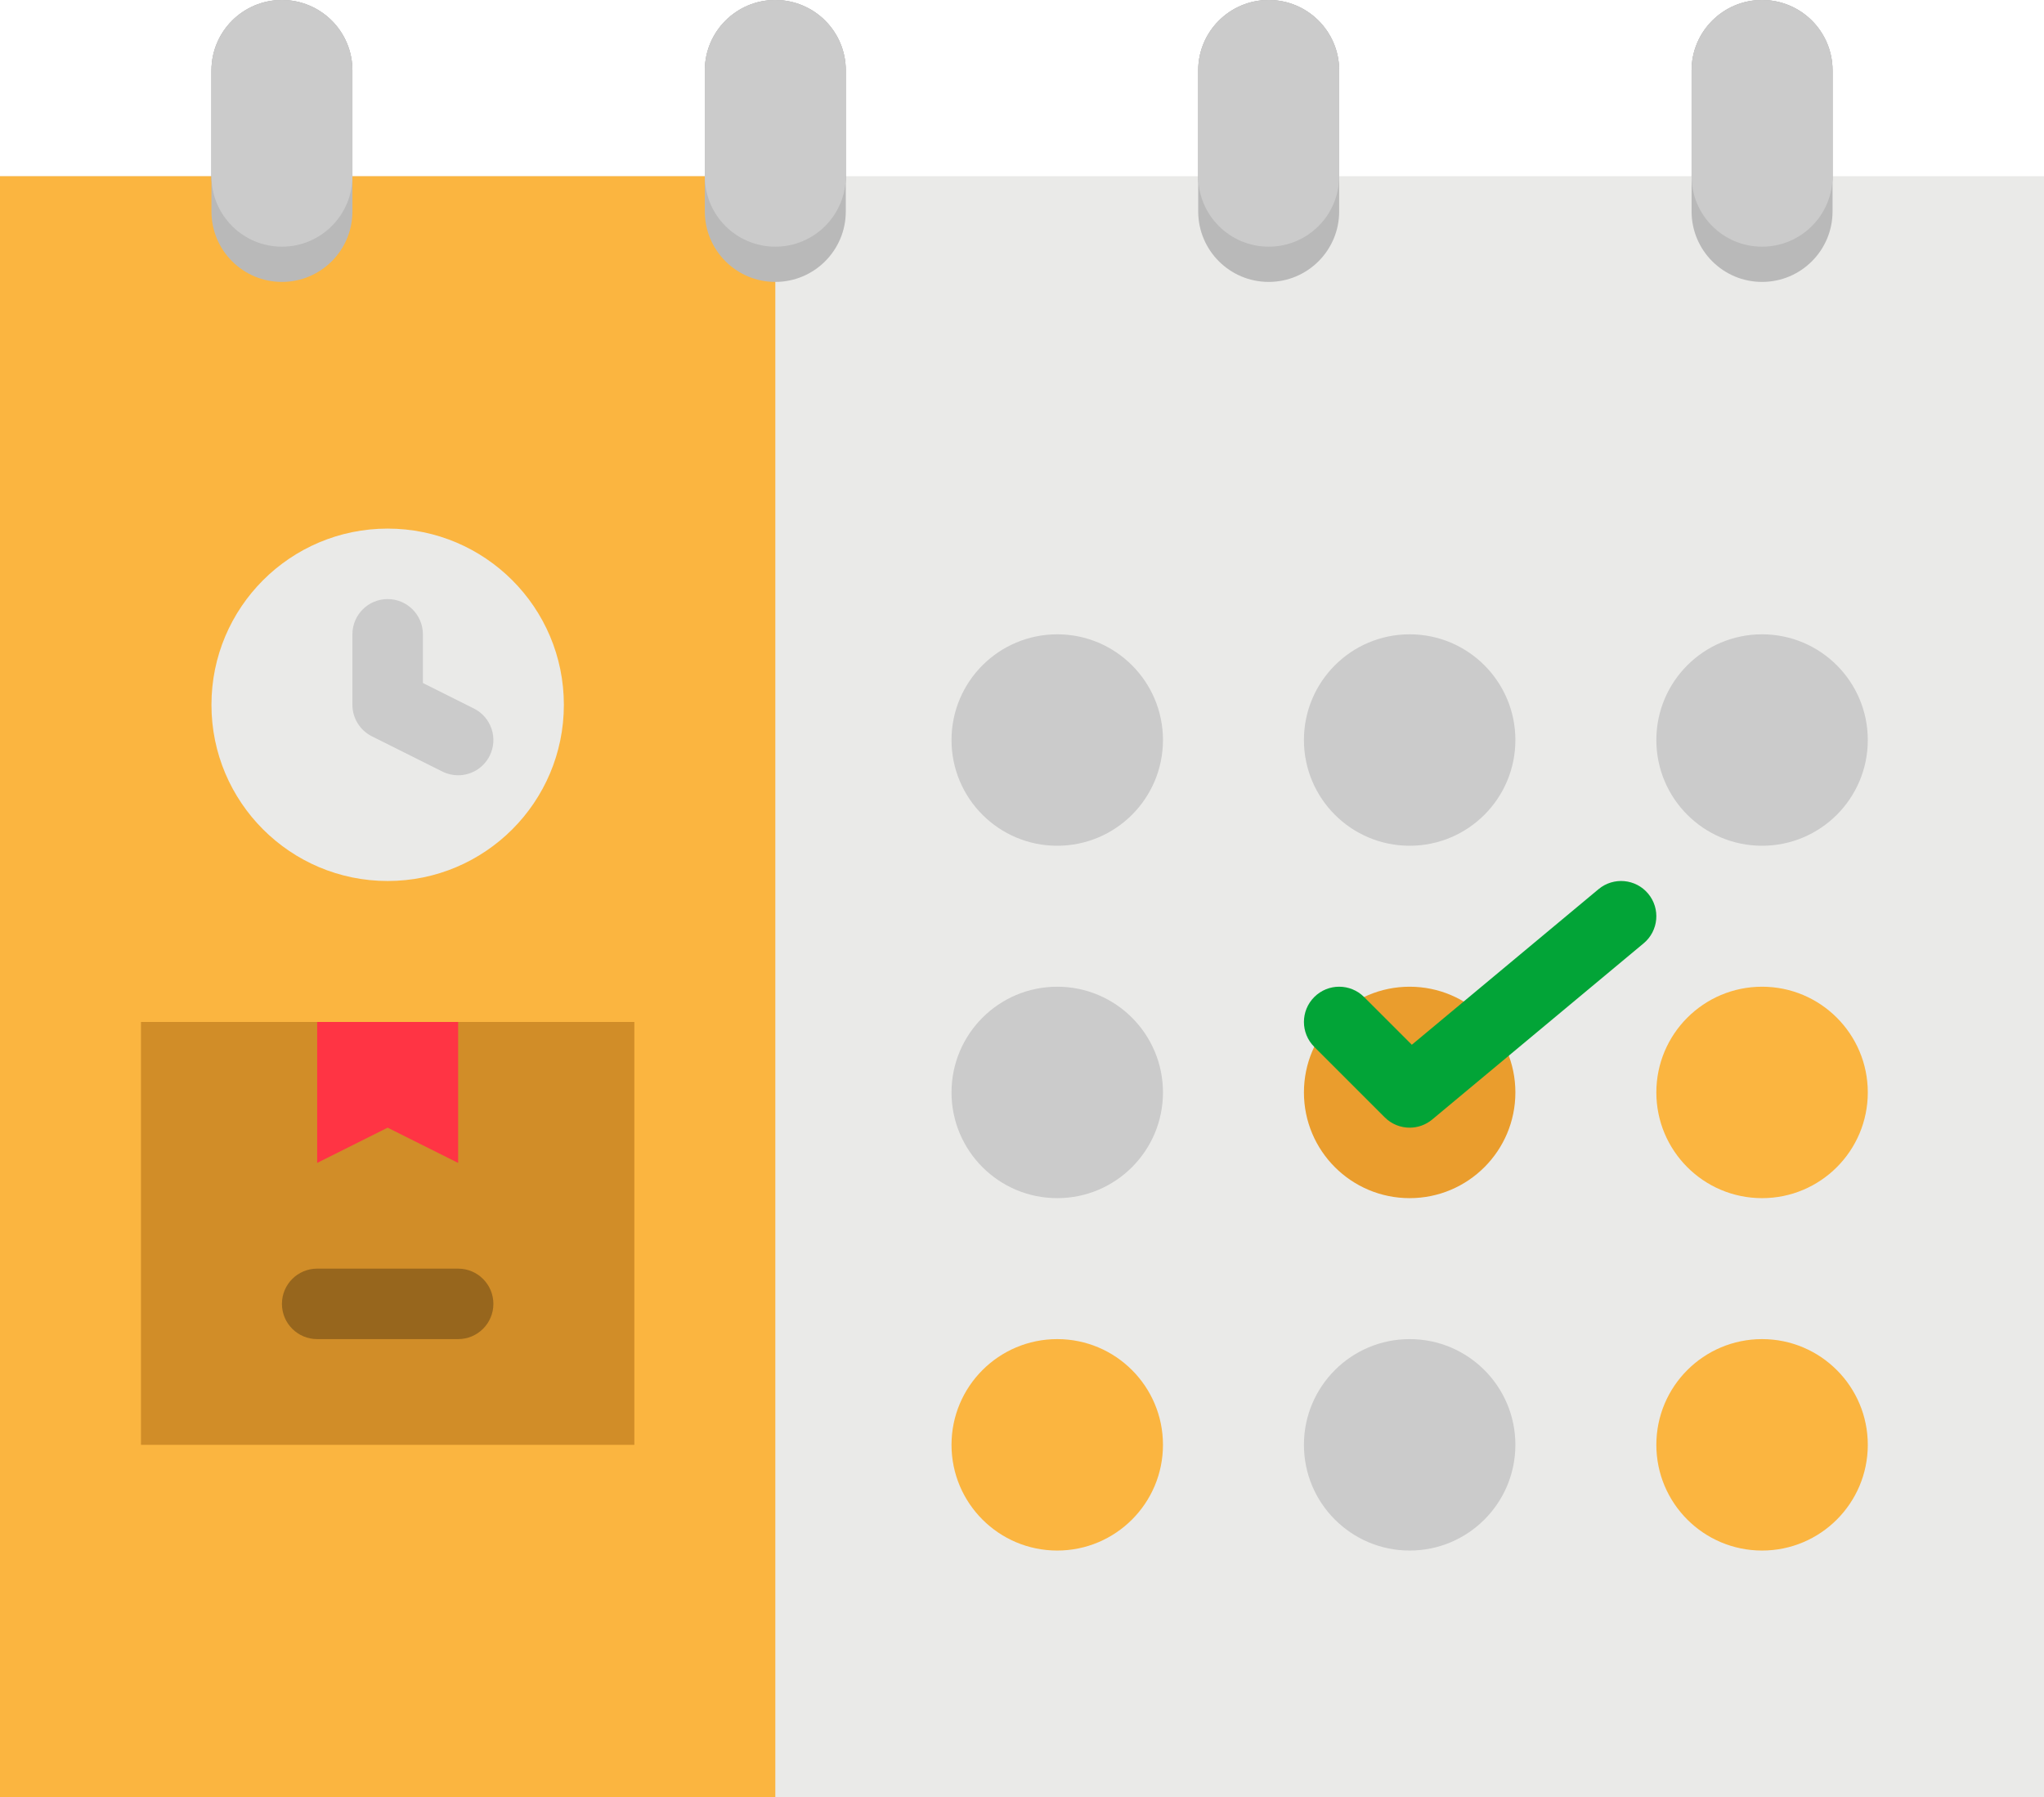 <?xml version="1.0" encoding="UTF-8"?><svg xmlns="http://www.w3.org/2000/svg" xmlns:xlink="http://www.w3.org/1999/xlink" height="408.0" preserveAspectRatio="xMidYMid meet" version="1.0" viewBox="24.0 32.0 464.0 408.0" width="464.0" zoomAndPan="magnify"><g><g id="change1_1"><path d="M 488 440 L 24 440 L 24 72 L 488 72 L 488 440" fill="#eaeae8"/></g><g id="change2_1"><path d="M 200 440 L 24 440 L 24 72 L 200 72 L 200 440" fill="#fbb540"/></g><g id="change3_1"><path d="M 168 360 L 56 360 L 56 264 L 168 264 L 168 360" fill="#d18d28"/></g><g id="change4_1"><path d="M 128 296 L 112 288 L 96 296 L 96 264 L 128 264 L 128 296" fill="#ff3444"/></g><g id="change5_1"><path d="M 128 336 L 96 336 C 91.582 336 88 332.418 88 328 C 88 323.582 91.582 320 96 320 L 128 320 C 132.418 320 136 323.582 136 328 C 136 332.418 132.418 336 128 336" fill="#97661d"/></g><g id="change6_1"><path d="M 240 200 C 240 186.746 250.746 176 264 176 C 277.254 176 288 186.746 288 200 C 288 213.254 277.254 224 264 224 C 250.746 224 240 213.254 240 200" fill="#cbcbcb"/></g><g id="change6_2"><path d="M 320 200 C 320 186.746 330.746 176 344 176 C 357.254 176 368 186.746 368 200 C 368 213.254 357.254 224 344 224 C 330.746 224 320 213.254 320 200" fill="#cbcbcb"/></g><g id="change6_3"><path d="M 400 200 C 400 186.746 410.746 176 424 176 C 437.254 176 448 186.746 448 200 C 448 213.254 437.254 224 424 224 C 410.746 224 400 213.254 400 200" fill="#cbcbcb"/></g><g id="change6_4"><path d="M 240 280 C 240 266.746 250.746 256 264 256 C 277.254 256 288 266.746 288 280 C 288 293.254 277.254 304 264 304 C 250.746 304 240 293.254 240 280" fill="#cbcbcb"/></g><g id="change7_1"><path d="M 320 280 C 320 266.746 330.746 256 344 256 C 357.254 256 368 266.746 368 280 C 368 293.254 357.254 304 344 304 C 330.746 304 320 293.254 320 280" fill="#ea9d2d"/></g><g id="change2_2"><path d="M 400 280 C 400 266.746 410.746 256 424 256 C 437.254 256 448 266.746 448 280 C 448 293.254 437.254 304 424 304 C 410.746 304 400 293.254 400 280" fill="#fbb540"/></g><g id="change2_3"><path d="M 240 360 C 240 346.746 250.746 336 264 336 C 277.254 336 288 346.746 288 360 C 288 373.254 277.254 384 264 384 C 250.746 384 240 373.254 240 360" fill="#fbb540"/></g><g id="change6_5"><path d="M 320 360 C 320 346.746 330.746 336 344 336 C 357.254 336 368 346.746 368 360 C 368 373.254 357.254 384 344 384 C 330.746 384 320 373.254 320 360" fill="#cbcbcb"/></g><g id="change2_4"><path d="M 400 360 C 400 346.746 410.746 336 424 336 C 437.254 336 448 346.746 448 360 C 448 373.254 437.254 384 424 384 C 410.746 384 400 373.254 400 360" fill="#fbb540"/></g><g id="change8_1"><path d="M 344.004 288 C 341.945 288 339.898 287.211 338.344 285.656 L 322.344 269.656 C 319.219 266.531 319.219 261.469 322.344 258.344 C 325.469 255.219 330.531 255.219 333.656 258.344 L 344.492 269.176 L 386.879 233.855 C 390.273 231.027 395.316 231.484 398.145 234.879 C 400.973 238.273 400.516 243.316 397.121 246.145 L 349.121 286.145 C 347.633 287.387 345.812 288 344.004 288" fill="#02a437"/></g><g id="change1_2"><path d="M 72 192 C 72 169.91 89.91 152 112 152 C 134.09 152 152 169.91 152 192 C 152 214.09 134.09 232 112 232 C 89.91 232 72 214.09 72 192" fill="#eaeae8"/></g><g id="change6_6"><path d="M 127.992 208.004 C 126.793 208.004 125.57 207.73 124.422 207.156 L 108.422 199.156 C 105.711 197.801 104 195.031 104 192 L 104 176 C 104 171.582 107.582 168 112 168 C 116.418 168 120 171.582 120 176 L 120 187.055 L 131.578 192.844 C 135.531 194.82 137.133 199.625 135.156 203.578 C 133.754 206.383 130.93 208 127.992 208.004" fill="#cbcbcb"/></g><g id="change9_1"><path d="M 88 96 C 79.164 96 72 88.836 72 80 L 72 48 C 72 39.164 79.164 32 88 32 C 96.836 32 104 39.164 104 48 L 104 80 C 104 88.836 96.836 96 88 96" fill="#b9b9b9"/></g><g id="change9_2"><path d="M 200 96 C 191.164 96 184 88.836 184 80 L 184 48 C 184 39.164 191.164 32 200 32 C 208.836 32 216 39.164 216 48 L 216 80 C 216 88.836 208.836 96 200 96" fill="#b9b9b9"/></g><g id="change9_3"><path d="M 312 96 C 303.164 96 296 88.836 296 80 L 296 48 C 296 39.164 303.164 32 312 32 C 320.836 32 328 39.164 328 48 L 328 80 C 328 88.836 320.836 96 312 96" fill="#b9b9b9"/></g><g id="change9_4"><path d="M 424 96 C 415.164 96 408 88.836 408 80 L 408 48 C 408 39.164 415.164 32 424 32 C 432.836 32 440 39.164 440 48 L 440 80 C 440 88.836 432.836 96 424 96" fill="#b9b9b9"/></g><g id="change9_5"><path d="M 104 48 L 104 72 C 104 80.84 96.84 88 88 88 C 79.16 88 72 80.84 72 72 L 72 48 C 72 39.16 79.16 32 88 32 C 92.418 32 96.418 33.789 99.32 36.68 C 102.211 39.578 104 43.578 104 48" fill="#b9b9b9"/></g><g id="change9_6"><path d="M 216 48 L 216 72 C 216 80.84 208.84 88 200 88 C 191.16 88 184 80.84 184 72 L 184 48 C 184 39.16 191.16 32 200 32 C 204.422 32 208.422 33.789 211.32 36.68 C 214.211 39.578 216 43.578 216 48" fill="#b9b9b9"/></g><g id="change9_7"><path d="M 328 48 L 328 72 C 328 80.84 320.84 88 312 88 C 303.16 88 296 80.84 296 72 L 296 48 C 296 39.16 303.16 32 312 32 C 316.422 32 320.422 33.789 323.32 36.68 C 326.211 39.578 328 43.578 328 48" fill="#b9b9b9"/></g><g id="change9_8"><path d="M 440 48 L 440 72 C 440 80.84 432.84 88 424 88 C 415.16 88 408 80.84 408 72 L 408 48 C 408 39.16 415.16 32 424 32 C 428.422 32 432.422 33.789 435.32 36.68 C 438.211 39.578 440 43.578 440 48" fill="#b9b9b9"/></g><g id="change6_7"><path d="M 104 48 L 104 72 C 104 80.84 96.84 88 88 88 C 79.16 88 72 80.84 72 72 L 72 48 C 72 39.16 79.16 32 88 32 C 92.418 32 96.418 33.789 99.32 36.68 C 102.211 39.578 104 43.578 104 48" fill="#cbcbcb"/></g><g id="change6_8"><path d="M 216 48 L 216 72 C 216 80.84 208.84 88 200 88 C 191.16 88 184 80.84 184 72 L 184 48 C 184 39.16 191.16 32 200 32 C 204.422 32 208.422 33.789 211.32 36.68 C 214.211 39.578 216 43.578 216 48" fill="#cbcbcb"/></g><g id="change6_9"><path d="M 328 48 L 328 72 C 328 80.84 320.84 88 312 88 C 303.16 88 296 80.84 296 72 L 296 48 C 296 39.16 303.16 32 312 32 C 316.422 32 320.422 33.789 323.32 36.68 C 326.211 39.578 328 43.578 328 48" fill="#cbcbcb"/></g><g id="change6_10"><path d="M 440 48 L 440 72 C 440 80.84 432.84 88 424 88 C 415.16 88 408 80.84 408 72 L 408 48 C 408 39.16 415.16 32 424 32 C 428.422 32 432.422 33.789 435.32 36.68 C 438.211 39.578 440 43.578 440 48" fill="#cbcbcb"/></g></g></svg>